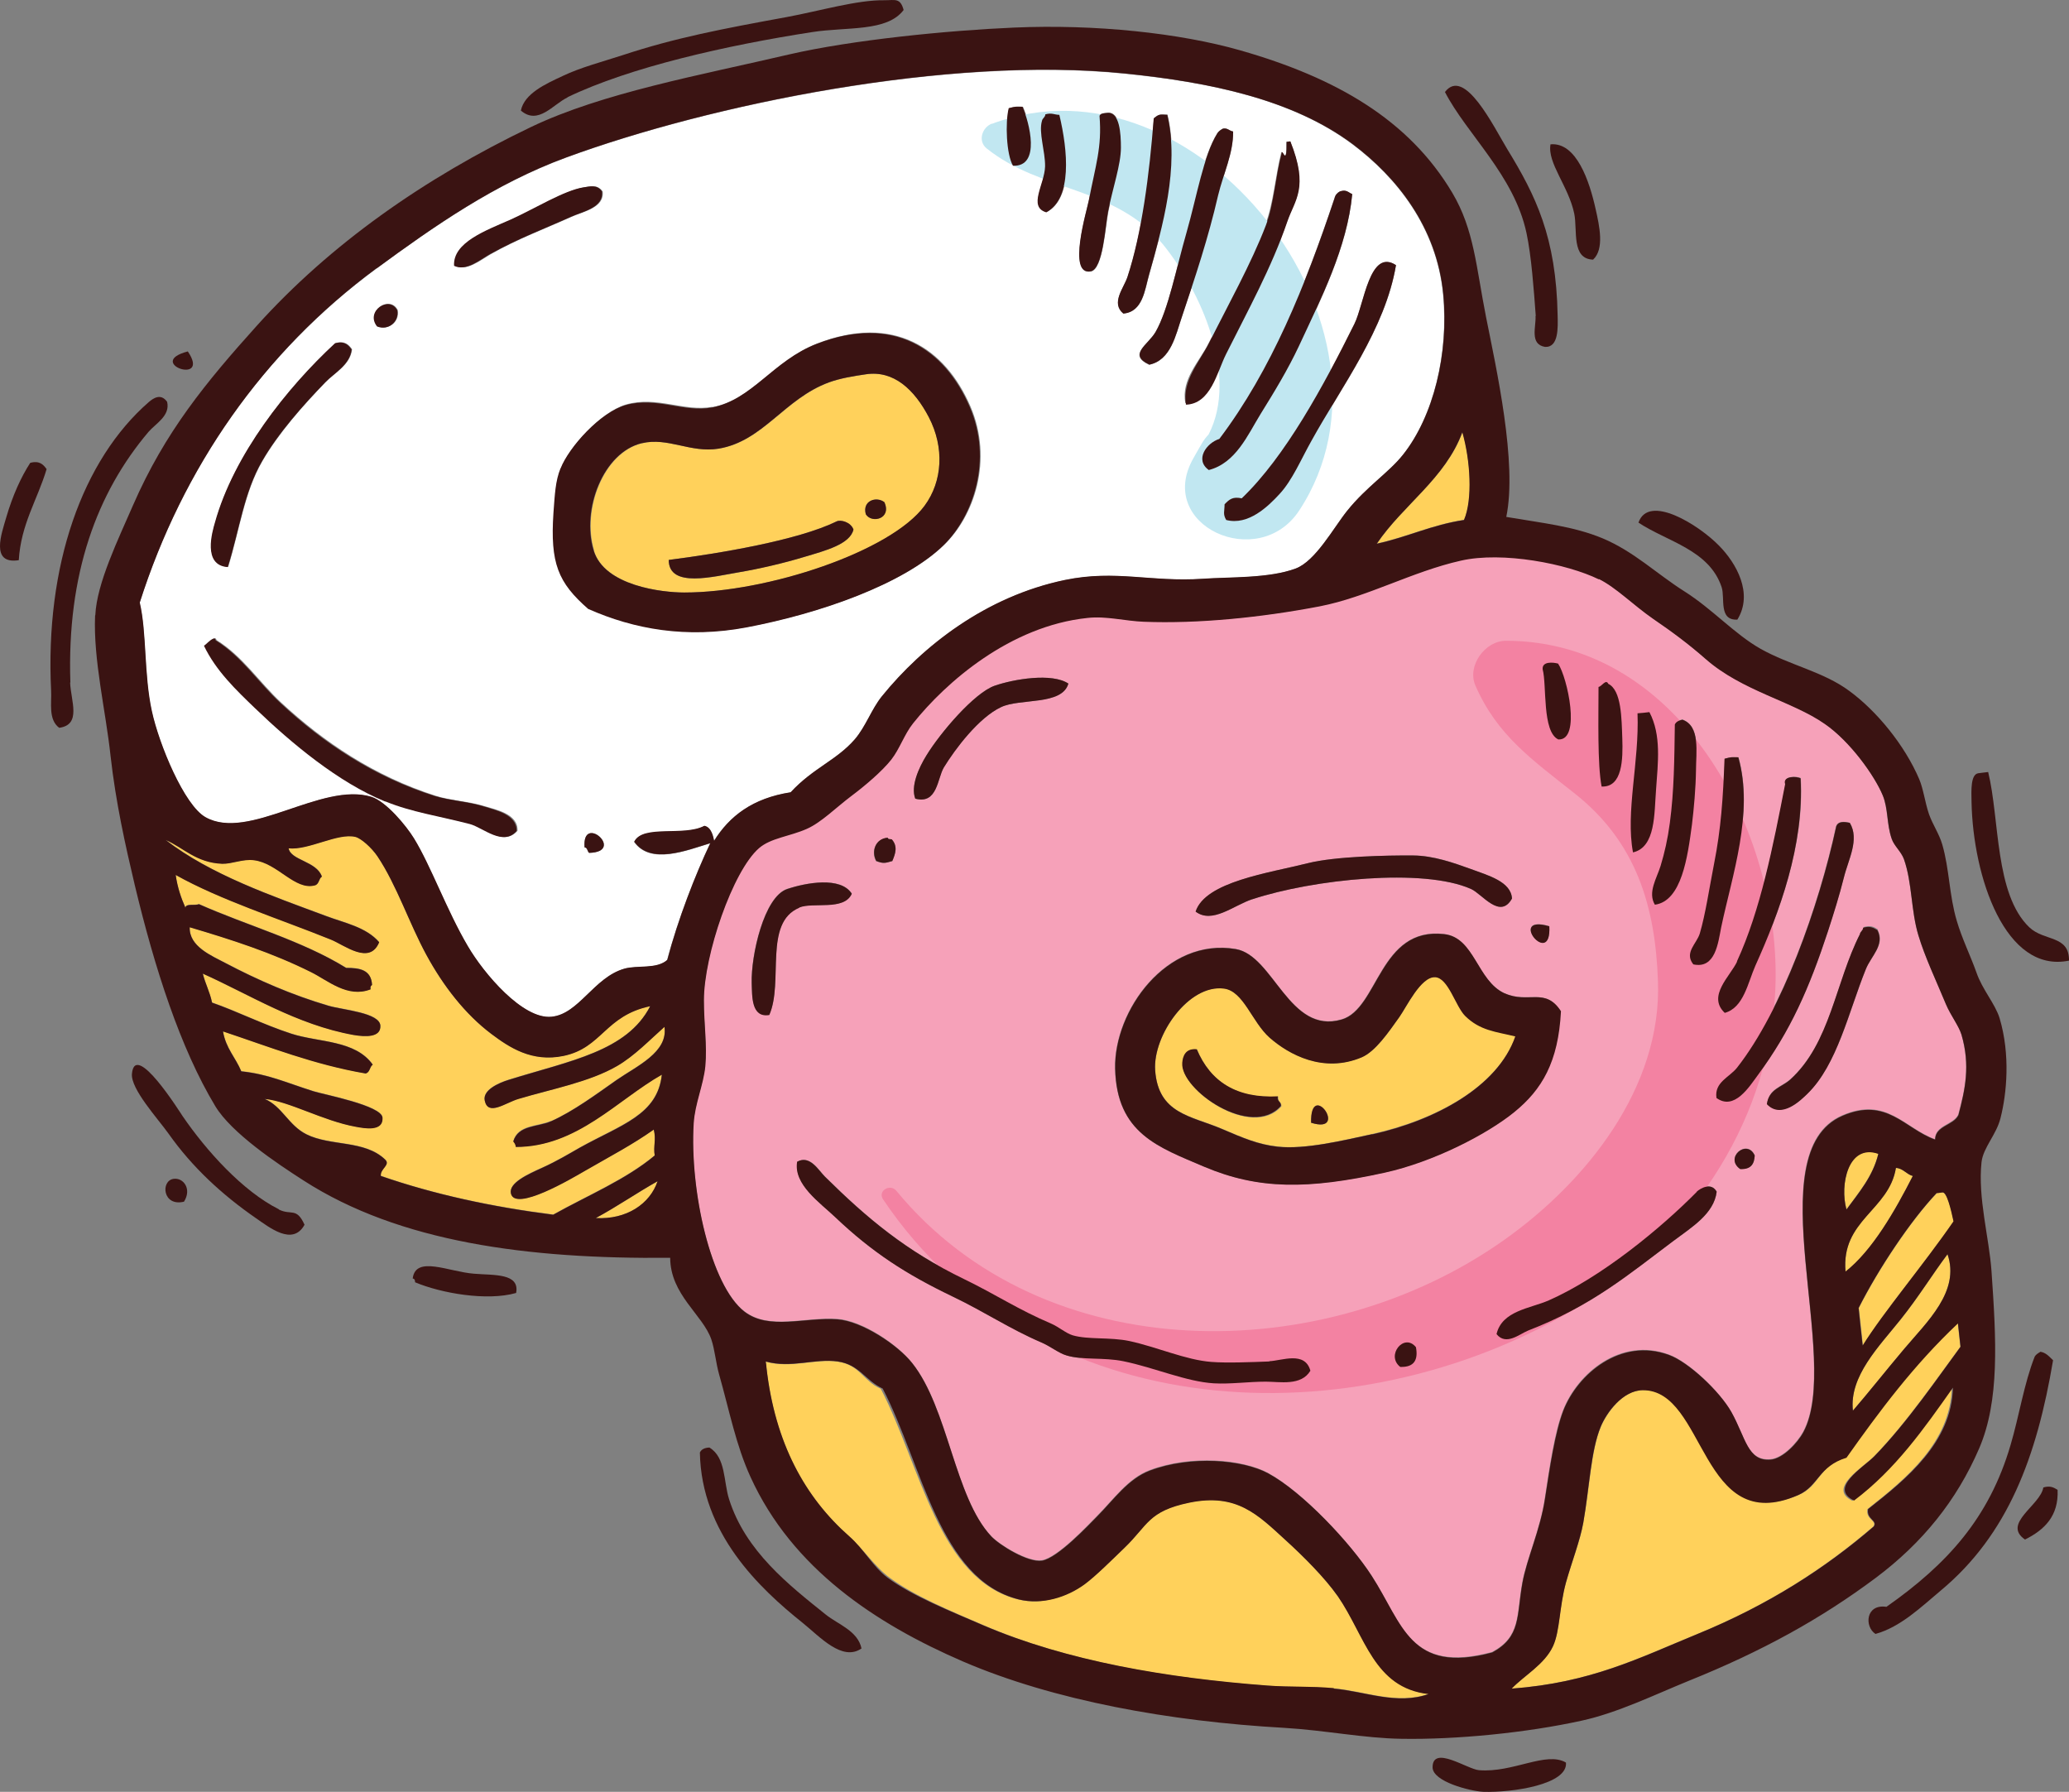 <?xml version="1.0" encoding="UTF-8"?><svg id="Layer_2" xmlns="http://www.w3.org/2000/svg" viewBox="0 0 87.03 75.36"><rect x="0" y="0" width="87.03" height="75.36" fill="#808080" stroke="none"/><defs><style>.cls-1{fill:#f6a1b9;}.cls-2{fill:#fff;}.cls-3{fill:#f382a2;}.cls-4{fill:#ffd15b;}.cls-5{fill:#c1e7f1;}.cls-6{fill:#3a1312;}</style></defs><g id="Layer_15"><path class="cls-4" d="m79.95,55.49c-.91,1.14-2.17,2.39-2.01,3.84.64-.74,1.35-1.64,2.15-2.59.96-1.14,2.37-2.43,1.83-3.99-.64.85-1.21,1.79-1.97,2.74Z"/><path class="cls-4" d="m56.26,67.12c-.53-.77-1.45-1.68-2.19-2.36-1.17-1.06-2.05-1.98-4.04-1.57-1.73.36-1.75.95-2.73,1.9-.55.53-1.21,1.18-1.68,1.53-.76.55-1.81.89-2.79.65-3.36-.83-4.09-5.6-5.78-8.86-.75-.33-.88-1.01-1.81-1.14-.94-.14-1.97.3-3.03,0,0,.08.02.17.03.25.35,3.19,1.63,5.47,3.48,7.1.62.55,1.09,1.29,1.71,1.74,1.04.77,2.57,1.4,3.96,2,3.53,1.52,7.73,2.23,11.95,2.54.91.07,1.84.03,2.78.11,1.33.12,2.64.7,3.98.23-2.31-.26-2.67-2.44-3.83-4.12Z"/><path class="cls-4" d="m77.67,61.29c-1.18.36-1.12,1.19-1.98,1.57-4.14,1.81-3.9-4.42-6.57-4.4-.85,0-1.53.96-1.78,1.54-.42,1.02-.47,2.55-.74,4.04-.13.77-.5,1.68-.73,2.52-.29,1.03-.25,2.03-.55,2.67-.36.78-1.22,1.24-1.74,1.79,3.33-.25,5.33-1.28,7.82-2.3,2.98-1.22,5.37-2.77,7.4-4.52.17-.25-.33-.29-.25-.73,1.64-1.29,3.49-2.81,3.55-5.1-1.21,1.73-2.44,3.45-4.18,4.75-1.08-.52.46-1.41.91-1.87,1.38-1.42,2.74-3.41,3.63-4.61-.04-.33-.07-.66-.11-1-1.86,1.75-3.31,3.7-4.69,5.65Z"/><path class="cls-4" d="m23.18,47.15c.93-.41,1.9-1.14,2.75-1.73.85-.59,2.18-1.17,2.02-2.24-.61.54-1.27,1.23-2,1.65-1.16.67-2.73.97-4.14,1.38-.54.16-1.28.75-1.42.07-.1-.44.58-.74,1-.87,2.6-.81,4.99-1.2,5.96-3.1-1.9.4-2.02,1.74-3.64,2.09-1.34.28-2.29-.35-3.05-.93-1.1-.84-2.02-2.01-2.72-3.31-.73-1.34-1.25-2.93-2.06-4.15-.25-.37-.69-.76-.93-.82-.74-.18-1.97.57-2.81.48.08.51,1.18.54,1.4,1.19-.14.09-.1.32-.3.37-.83.21-1.56-.94-2.56-1.06-.46-.06-.92.16-1.33.15-1.1-.04-1.65-.69-2.38-1,1.89,1.47,4.46,2.35,6.75,3.2.76.29,1.68.46,2.23,1.1-.4.98-1.47.12-2.03-.11-2.2-.9-4.65-1.67-6.53-2.72.07.54.23.98.41,1.38.01-.19.4-.08.57-.15,2.05.91,4.32,1.53,6.19,2.68.56,0,1.05.07,1.09.72-.06.03-.09.08-.06.18-.97.38-1.79-.37-2.52-.73-1.62-.81-3.3-1.35-5.09-1.88-.03.81.91,1.2,1.51,1.51,1.35.71,2.79,1.34,4.32,1.79.6.18,2.18.29,2.19.85.01.48-.61.47-1.13.38-2.39-.43-4.4-1.7-6.34-2.58.11.44.29.77.39,1.22,1.07.37,2.15.93,3.34,1.31,1.16.38,2.68.26,3.42,1.3-.14.09-.1.32-.3.37-2.17-.38-4.05-1.12-6-1.77.13.72.53,1.1.77,1.68,1.13.12,1.86.47,3.04.84.45.14,2.87.6,2.9,1.11.03.59-.77.44-1.13.38-1.38-.25-2.81-1.08-3.83-1.17.74.31,1,1.11,1.76,1.49,1.02.51,2.45.23,3.31,1.06.25.23-.22.39-.18.69,2.23.78,4.66,1.3,7.25,1.63,1.44-.81,3.06-1.48,4.27-2.49-.06-.4.07-.65-.04-1.09-.91.65-1.75,1.08-2.92,1.75-.52.3-2.93,1.73-3.09.93-.09-.44.72-.81,1.31-1.07.65-.29,1.14-.6,1.59-.85,1.75-.98,3.26-1.37,3.45-3.07-1.87,1.05-3.57,3.04-6.14,3.04,0-.11-.06-.18-.11-.24.2-.7,1.02-.6,1.59-.85Z"/><path class="cls-4" d="m27.66,49.68c-.89.5-1.7,1.06-2.6,1.55,1.3.07,2.29-.6,2.6-1.55Z"/><path class="cls-4" d="m81.72,50.15c-.08,0-.17.02-.25.03-1.09,1.15-2.44,3.17-3.28,4.83.06.53.12,1.05.17,1.58.87-1.42,2.55-3.38,3.82-5.22-.1-.48-.28-1.23-.46-1.21Z"/><path class="cls-4" d="m60.36,41.09c-.6-.02-1.2,1.26-1.5,1.68-.45.63-.99,1.44-1.58,1.69-1.61.68-3.06-.11-3.88-.83-.74-.66-1.09-1.95-1.91-2.06-1.49-.19-2.99,1.98-2.9,3.43.12,1.84,1.51,1.92,2.8,2.47.89.38,1.53.66,2.36.75,1.15.13,2.74-.26,3.98-.53,2.63-.58,5.28-1.98,6.02-4.12-.83-.2-1.49-.24-2.11-.86-.41-.4-.71-1.6-1.27-1.63Zm-10.62,3.62c.02-.27.13-.62.61-.57.57,1.37,1.67,2.07,3.42,1.98-.04.24.14.2.13.41-1.24,1.41-4.25-.69-4.15-1.81Zm5.41,2.51c-.04-1.87,1.63.51,0,0h0Z"/><path class="cls-4" d="m77.67,50.86c.52-.72,1.11-1.39,1.34-2.34-1.27-.45-1.63,1.31-1.34,2.34Z"/><path class="cls-4" d="m80.46,49.46c-.27-.07-.4-.32-.71-.34-.29,1.78-2.32,2.19-2.12,4.36,1.14-.88,2.09-2.57,2.83-4.02Z"/><path class="cls-1" d="m61.44,23.56c-2.05.46-3.93,1.53-5.93,1.92-2.45.48-5.13.74-7.41.65-.79-.03-1.57-.24-2.37-.16-3.26.34-5.95,2.7-7.33,4.43-.37.46-.56,1.07-.92,1.53-.38.49-1.08,1.08-1.68,1.53-.64.48-1.26,1.12-1.87,1.38-.73.32-1.51.38-2.01.81-1.11.96-2.32,4.51-2.32,6.4,0,1.01.14,1.88.06,2.77-.08.8-.44,1.58-.49,2.41-.17,2.83.72,6.83,2.14,7.92,1.04.8,2.52.23,3.91.32,1.04.07,2.53,1.07,3.14,1.84,1.53,1.9,1.78,5.64,3.33,7.29.35.37,1.55,1.11,2.13,1.02.67-.1,1.98-1.52,2.32-1.86.72-.72,1.3-1.58,2.22-1.93,1.73-.65,3.91-.46,4.98.12,1.45.79,3.45,2.93,4.35,4.31,1.3,2.02,1.6,4.15,5.07,3.22,1.22-.65,1.02-1.54,1.27-2.92.19-1.02.76-2.24.95-3.55.2-1.31.41-2.78.77-3.7.6-1.55,2.42-3.09,4.45-2.34.83.3,2.13,1.54,2.62,2.4.61,1.09.68,2.08,1.65,2,.52-.04,1.13-.7,1.38-1.16,1.64-3.06-1.96-11.75,1.64-13.3,1.87-.81,2.62.54,3.9,1,.01-.59.77-.6.98-1.03.29-1.07.51-2.08.13-3.38-.11-.38-.45-.8-.65-1.27-.42-1.01-.89-2-1.16-2.9-.31-1.04-.26-2.22-.61-3.21-.12-.32-.42-.56-.52-.87-.21-.62-.14-1.25-.37-1.81-.34-.84-1.38-2.28-2.44-3.01-1.38-.96-3.47-1.38-5.01-2.73-.73-.64-1.43-1.15-2.21-1.69-.85-.59-1.56-1.32-2.29-1.68-1.33-.65-4.05-1.18-5.81-.79Zm-6.41,12.74c1.13-.28,3.29-.33,4.42-.32.85,0,1.7.31,2.42.57.74.27,1.69.53,1.73,1.24-.5.9-1.26-.19-1.72-.4-2.01-.9-6.66-.41-9.2.43-.8.26-1.68,1.04-2.38.52.41-1.26,3.07-1.62,4.74-2.04Zm-16.06-4.53c.59-.95,2.01-2.63,2.87-2.93.81-.28,2.41-.55,3.1-.09-.27.93-2.04.61-2.83.99-.94.44-1.94,1.76-2.41,2.54-.28.46-.27,1.56-1.2,1.31-.2-.51.14-1.28.47-1.82Zm-1.63,3.46c.01.08.11.05.17.07.26.29.16.6.02.92-.31.09-.39.1-.68,0-.22-.4-.03-.94.48-.98Zm-5.72,6.1c-.04-1.13.51-3.63,1.5-3.95.78-.25,2.24-.53,2.71.2-.32.73-1.63.34-2.21.58-1.52.63-.65,3.13-1.26,4.51-.77.14-.72-.8-.74-1.35Zm21.63,16.78c-.73,0-1.49.11-2.18.07-1.17-.07-2.49-.65-3.81-.93-.83-.17-1.71-.04-2.38-.24-.33-.1-.69-.39-1.07-.55-1.34-.58-2.35-1.27-3.75-1.94-1.94-.94-3.37-1.85-4.91-3.32-.65-.62-1.77-1.38-1.61-2.34.54-.3.9.36,1.17.63,1.78,1.76,3.42,3.14,5.86,4.31,1.36.66,2.25,1.27,3.66,1.87.32.14.6.4.9.49.65.19,1.56.07,2.38.24,1.2.25,2.38.8,3.46.88.64.05,1.66.01,2.44-.02.53-.02,1.5-.45,1.73.4-.39.65-1.28.46-1.88.46Zm5.65-.63c-.61-.49.16-1.45.66-.83.1.53-.07.85-.66.83Zm11.52-5.32c-1.91,1.43-3.47,2.76-6.14,3.79-.37.14-.93.65-1.33.15.23-.99,1.43-1.09,2.2-1.42,2.23-.98,4.72-3.03,6.22-4.56.15-.15.61-.42.84,0-.11.93-1.06,1.5-1.79,2.05Zm2.78-3c-.68-.47.29-1.29.61-.57-.01.34-.14.59-.61.57Zm5.78-10.06c.33.63-.26,1.09-.49,1.65-.72,1.78-1.2,4.01-2.45,5.23-.27.27-1.1,1.1-1.71.44.09-.65.61-.7.98-1.03,1.69-1.53,1.9-4.09,2.94-6.13.02-.11.13-.15.14-.27.3-.09.45,0,.6.1Zm-1.17-4.5c.42.7-.06,1.55-.25,2.3-.19.76-.44,1.53-.67,2.26-.78,2.39-1.57,4.18-2.95,6.05-.35.47-.99,1.52-1.75.95-.09-.66.55-.86.87-1.27,1.89-2.41,3.44-6.75,4.17-10.14.09-.23.35-.2.57-.15Zm-2.06-1.87c.15,2.82-.9,5.62-1.9,7.87-.32.72-.5,1.77-1.29,1.99-.75-.71.23-1.54.52-2.16,1-2.17,1.52-4.85,2.03-7.46-.12-.35.49-.34.65-.24Zm-3.2-.82c.32-.08.24-.07.58-.06.65,2.34-.27,4.96-.72,7.15-.13.65-.24,1.76-1.17,1.56-.38-.5.15-.86.28-1.29.24-.81.4-1.91.6-2.93.29-1.47.37-2.77.44-4.42Zm-2.1-1.45c.05-.12.16-.17.32-.2.76.27.58,1.38.57,2.12,0,.76-.08,1.64-.17,2.29-.18,1.35-.43,3.22-1.56,3.37-.31-.52.08-1.1.24-1.63.17-.56.3-1.13.39-1.81.18-1.34.2-2.7.21-4.14Zm-1.07-.52c.51.97.35,2.05.27,3.19-.07,1,0,2.56-.95,2.79-.31-1.7.27-3.88.19-5.92.16-.02.33-.04.5-.05Zm-2.14-1.06c.12-.01.31-.35.41-.13.55.27.56,1.47.59,2.29.04.88.01,2.07-.87,2.03-.18-.94-.13-2.9-.13-4.19Zm-2.35-.75c-.03-.34.42-.3.65-.24.39.59.96,3.22.02,3.19-.7-.33-.48-2.29-.66-2.95Zm-1.21,18.64c-1.16.94-3.4,2.09-5.44,2.54-3.23.71-5.31.72-7.6-.25-1.91-.81-3.68-1.39-3.74-4.13-.05-2.43,2.16-5.52,5.08-5.02,1.6.27,2.24,3.6,4.45,2.96,1.55-.45,1.58-3.9,4.31-3.59,1.29.15,1.38,1.96,2.54,2.49.99.45,1.7-.27,2.36.75-.11,2.14-.8,3.31-1.97,4.25Zm1.49-7.82c.1,1.81-1.81-.53,0,0h0Z"/><path class="cls-2" d="m6.38,29.92c.3,1.38,1.36,3.96,2.26,4.46,1.82,1.02,4.88-1.5,6.97-.86.63.19,1.47,1.22,1.79,1.74.71,1.15,1.39,3.05,2.27,4.54.68,1.15,2.32,3.09,3.52,2.97,1.15-.11,1.78-1.65,3.06-2.02.55-.16,1.36.03,1.81-.37.45-1.71,1.19-3.59,1.81-4.91-.99.3-2.51.92-3.2-.06.36-.73,2.09-.2,2.95-.67.3.06.38.49.41.63.64-1.02,1.61-1.79,3.22-2.04.94-1.02,1.93-1.35,2.7-2.23.47-.54.71-1.27,1.14-1.81,1.71-2.11,4.37-4.2,7.7-4.89,2.14-.44,3.61.09,5.8-.05,1.12-.08,2.78-.02,3.9-.43.84-.31,1.6-1.72,2.17-2.43.82-1.02,1.75-1.61,2.35-2.36,1.28-1.61,1.93-4.26,1.69-6.75-.27-2.82-1.96-4.92-3.81-6.31-2.51-1.88-5.97-2.61-9.58-2.97-7.42-.76-17.46,1.31-23.5,3.53-2.99,1.1-5.57,2.9-7.98,4.67-4.78,3.52-8.15,8.38-9.96,14.06.3,1.29.17,3.01.51,4.57Zm18.4,5.95c-.08-.06-.07-.22-.19-.23-.12-1.46,1.75.19.19.23ZM58.72,11.16c-.45,2.68-2.29,5.1-3.55,7.38-.45.8-.81,1.67-1.35,2.25-.48.52-1.31,1.33-2.24,1.09-.16-.25-.07-.36-.07-.66.22-.22.35-.33.73-.25,1.83-1.76,3.45-4.74,4.74-7.34.4-.82.63-3.2,1.75-2.47Zm-2.36-3.1c.28-.1.36.05.52.11-.21,2.24-1.31,4.41-2.24,6.39-.46,1-1.03,1.92-1.62,2.87-.54.87-1.04,2.06-2.18,2.35-.61-.43-.1-1.14.44-1.31,2.2-2.91,3.62-6.45,4.85-10.13.03-.13.11-.22.22-.28Zm-2.45-1.66c.05-.08.22.59.2-.44.05,0,.11-.01.16-.02.78,1.97.19,2.44-.13,3.37-.65,1.93-1.67,3.62-2.59,5.46-.38.76-.64,2.16-1.69,2.18-.19-1,.6-1.75.98-2.52.78-1.54,1.78-3.39,2.39-5,.34-.89.41-2.03.67-3.04Zm-2.7-.8c.05-.08.14-.14.23-.19.2-.04.27.1.43.12.01.92-.41,1.77-.63,2.68-.43,1.82-.96,3.43-1.53,5.13-.25.73-.45,1.82-1.38,2-.9-.42-.05-.83.27-1.37.55-.95.88-2.69,1.3-4.18.44-1.54.7-3.23,1.3-4.18Zm-2.67-.63c.22-.18.24-.16.57-.15.53,2.2-.2,4.71-.77,6.73-.18.63-.26,1.56-1.08,1.63-.54-.44.01-1.06.17-1.53.61-1.85.93-4.33,1.11-6.68Zm-2.73,3.41c.27-1.46.56-2.19.45-3.51.01-.09.16-.11.16-.11.05,0,.11-.01.16-.02.54-.06.58.87.58,1.46,0,.71-.35,1.72-.54,2.72-.12.6-.22,2.4-.73,2.5-1,.19-.16-2.62-.08-3.04Zm-1.96-3.31c.02-.11.13-.15.14-.27.27-.08.39.01.59.02.36,1.51.55,3.51-.55,4.1-.78-.23-.07-1.18-.05-1.93.02-.64-.28-1.42-.13-1.92Zm-1.4-.52c.33-.08.25-.07.58-.06.29.65.8,2.54-.4,2.48-.29-.48-.34-1.82-.18-2.42Zm-12.48,12.57c1.69-.31,2.56-1.96,4.42-2.68,3.19-1.23,5.36.18,6.43,2.65.97,2.25.16,4.62-1.12,5.84-1.68,1.62-5.16,2.85-8.28,3.44-2.5.47-4.71.09-6.65-.78-1.27-1.11-1.6-1.93-1.46-4.04.05-.8.08-1.34.3-1.88.35-.88,1.66-2.35,2.73-2.66,1.3-.37,2.44.32,3.63.1Zm-8.45-7.89c.96-.42,2.23-1.22,3.05-1.35.25-.04.56-.14.78.17.09.69-.83.85-1.31,1.07-1.11.5-2.26.93-3.36,1.55-.49.28-1.03.75-1.54.51-.06-.99,1.35-1.49,2.39-1.95Zm-4.79,3.81c.09.5-.39.87-.85.68-.51-.65.52-1.33.85-.68Zm-7.67,8.93c.79-2.86,3.03-5.68,5.05-7.54.39-.11.56.06.7.26-.07.65-.73.99-1.11,1.38-.94.97-1.99,2.16-2.66,3.32-.76,1.31-.95,2.85-1.44,4.45-1.07-.07-.65-1.49-.54-1.87Zm-.05,4.88c.07-.02.08.02.1.07,1.11.69,1.8,1.78,2.73,2.64,1.78,1.65,3.92,3.09,6.49,3.91.62.2,1.4.23,2.07.44.44.14,1.4.31,1.37,1.03-.58.67-1.41-.14-1.96-.29-1.3-.34-2.45-.5-3.55-.95-1.96-.81-3.92-2.44-5.48-3.93-.78-.75-1.64-1.57-2.14-2.62.14-.09.22-.23.39-.3Z"/><path class="cls-4" d="m57.91,22.86c1.29-.28,2.3-.79,3.68-1,.37-.87.26-2.51-.07-3.69-.72,1.95-2.49,3.05-3.6,4.69Z"/><path class="cls-4" d="m24.98,23.15c.45,1.5,2.9,1.77,3.81,1.77,3.51,0,8.7-1.72,10.11-3.65.75-1.03.83-2.45.18-3.72-.61-1.17-1.48-1.98-2.64-1.81-.55.08-1.09.17-1.56.34-1.88.69-2.77,2.48-4.65,2.79-1.17.19-2.13-.49-3.22-.23-1.62.39-2.54,2.79-2.02,4.51Zm12.22-2.03c.31.7-.53.91-.78.51-.16-.57.44-.77.78-.51Zm-2.01.81c.17-.08.6.03.71.34-.14.62-1.18.89-2.06,1.15-.85.26-1.92.5-2.71.64-1.1.19-3,.7-3-.51,2.1-.27,5.42-.82,7.06-1.62Z"/><path class="cls-3" d="m63.34,26.95c-.87,0-1.64,1.05-1.28,1.88.92,2.11,2.4,3.13,4.2,4.56,2.57,2.04,3.37,4.73,3.48,7.87.17,4.48-3.02,8.45-6.47,10.89-7.59,5.38-19.36,5.46-25.56-2.06-.27-.33-.81,0-.56.36,6.45,9.58,19.76,10.15,29.12,4.59,4.68-2.78,8.03-7.63,8.39-13.12.44-6.57-3.85-14.98-11.32-14.97Z"/><path class="cls-5" d="m41.72,5.2c-.41.16-.6.73-.22,1.04,2.3,1.85,5.41,1.59,7.42,4.04,1.58,1.94,3.19,5.52,1.92,7.99-.12.13-.23.27-.32.44-.11.18-.21.37-.32.56-1.62,2.84,2.74,4.8,4.45,2.2,4.99-7.59-4.32-19.51-12.93-16.26Z"/><path class="cls-6" d="m23.87,4.09c2.63-1.27,6.73-2.19,10.29-2.74,1.47-.23,3.15,0,3.85-.93-.14-.52-.36-.41-.8-.41-1.15-.02-2.72.45-4.13.71-2.68.49-4.68.87-6.89,1.6-.83.27-1.78.52-2.51.87-.73.34-1.62.74-1.77,1.46.73.63,1.36-.27,1.96-.55Z"/><path class="cls-6" d="m43.01,4.49c-.34,0-.26-.02-.58.06-.15.6-.1,1.95.18,2.42,1.19.05.68-1.84.4-2.48Z"/><path class="cls-6" d="m44.01,8.93c1.1-.59.91-2.59.55-4.1-.2,0-.32-.1-.59-.02,0,.12-.12.16-.14.27-.15.5.14,1.28.13,1.92-.02.75-.73,1.7.05,1.93Z"/><path class="cls-6" d="m45.88,11.41c.52-.1.61-1.92.73-2.52.2-1,.54-1.97.54-2.68,0-.59-.05-1.52-.58-1.46-.05,0-.11.01-.16.02,0,0-.15.02-.16.11.11,1.32-.17,2.08-.45,3.55-.08.42-.92,3.17.08,2.98Z"/><path class="cls-6" d="m47.25,13.19c.82-.07.9-1,1.08-1.63.57-2.02,1.29-4.53.77-6.73-.33-.02-.35-.03-.57.15-.18,2.35-.5,4.83-1.11,6.68-.16.47-.7,1.09-.17,1.53Z"/><path class="cls-6" d="m64.59,13.29c.03.44-.26,1.19.4,1.3.58.03.54-.82.53-1.32-.06-3.3-.92-5.04-2.12-7-.57-.94-1.8-3.48-2.62-2.4.92,1.78,2.91,3.5,3.43,5.93.21.98.31,2.42.39,3.49Z"/><path class="cls-6" d="m20.65,10.67c1.1-.62,2.25-1.05,3.36-1.55.48-.22,1.4-.38,1.31-1.07-.21-.31-.53-.2-.78-.17-.82.13-2.09.92-3.05,1.35-1.04.46-2.45.96-2.39,1.95.51.24,1.05-.23,1.54-.51Z"/><path class="cls-6" d="m48.33,15.34c.92-.18,1.13-1.27,1.38-2,.57-1.7,1.11-3.31,1.53-5.13.22-.91.64-1.76.63-2.68-.16-.02-.23-.16-.43-.12-.09.05-.18.11-.23.19-.59.96-.86,2.64-1.3,4.18-.43,1.49-.76,3.23-1.3,4.18-.32.55-1.17.95-.27,1.37Z"/><path class="cls-6" d="m49.87,17.02c1.06-.02,1.32-1.36,1.7-2.12.92-1.84,1.92-3.65,2.58-5.58.32-.93.91-1.41.13-3.37-.05,0-.11.01-.16.02.01,1.02-.15.35-.2.44-.27,1.02-.33,2.17-.67,3.06-.61,1.6-1.62,3.41-2.39,4.95-.38.77-1.16,1.61-.97,2.61Z"/><path class="cls-6" d="m67.02,10.91c.47-.44.26-1.4.1-2.11-.26-1.18-.81-2.83-1.9-2.73-.14.79.76,1.76,1,2.92.14.7-.13,1.91.8,1.93Z"/><path class="cls-6" d="m50.84,19.77c1.14-.29,1.64-1.47,2.18-2.35.59-.95,1.15-1.87,1.62-2.87.92-1.98,2.03-4.15,2.24-6.39-.16-.06-.24-.21-.52-.11-.11.06-.19.15-.22.28-1.23,3.68-2.65,7.22-4.85,10.13-.54.17-1.05.88-.44,1.31Z"/><path class="cls-6" d="m16.71,13.05c-.33-.64-1.36.04-.85.68.46.19.94-.19.85-.68Z"/><path class="cls-6" d="m7.9,14.78c-1.83.48.99,1.46,0,0h0Z"/><path class="cls-6" d="m9.58,23.85c.5-1.6.68-3.14,1.44-4.45.67-1.17,1.72-2.35,2.66-3.32.37-.39,1.04-.73,1.11-1.38-.14-.2-.31-.37-.7-.26-2.02,1.87-4.26,4.69-5.05,7.54-.11.38-.53,1.8.54,1.87Z"/><path class="cls-6" d="m2.96,28.7c-.15-4.56,1.12-7.98,3.29-10.54.29-.34.92-.67.78-1.26-.27-.38-.59-.14-.76,0-2.81,2.44-4.38,6.89-4.12,12.15.03.5-.13,1.21.34,1.56.95-.13.49-1.13.46-1.9Z"/><path class="cls-6" d="m52.24,20.96c-.38-.08-.52.03-.73.25,0,.3-.08.41.07.66.93.24,1.76-.57,2.24-1.09.54-.58.9-1.45,1.35-2.25,1.26-2.28,3.1-4.7,3.55-7.38-1.11-.73-1.34,1.65-1.75,2.47-1.29,2.6-2.9,5.58-4.74,7.34Z"/><path class="cls-6" d="m23.58,19.69c-.22.54-.24,1.09-.3,1.88-.14,2.12.19,2.93,1.46,4.04,1.94.86,4.14,1.25,6.65.78,3.12-.59,6.6-1.82,8.28-3.44,1.27-1.23,2.09-3.6,1.12-5.84-1.07-2.47-3.24-3.88-6.43-2.65-1.85.71-2.72,2.36-4.42,2.68-1.19.22-2.33-.47-3.63-.1-1.07.31-2.38,1.77-2.73,2.66Zm3.42-1.05c1.1-.26,2.05.42,3.22.23,1.88-.31,2.77-2.1,4.65-2.79.47-.17,1.01-.26,1.56-.34,1.16-.17,2.03.64,2.64,1.81.66,1.27.58,2.69-.18,3.72-1.41,1.92-6.6,3.65-10.11,3.65-.91,0-3.36-.27-3.81-1.77-.52-1.72.4-4.12,2.02-4.51Z"/><path class="cls-6" d="m1.27,19.47c-.37.57-.73,1.34-1.01,2.3-.19.66-.68,1.98.53,1.79.09-1.52.79-2.55,1.17-3.83-.14-.2-.31-.37-.7-.26Z"/><path class="cls-6" d="m37.2,21.12c-.34-.26-.94-.06-.78.51.25.4,1.1.19.78-.51Z"/><path class="cls-6" d="m31.13,24.06c.79-.13,1.86-.38,2.71-.64.87-.26,1.92-.53,2.06-1.15-.11-.31-.54-.43-.71-.34-1.64.8-4.95,1.35-7.06,1.62,0,1.21,1.9.69,3,.51Z"/><path class="cls-6" d="m16.22,33.71c1.1.45,2.25.61,3.55.95.55.15,1.39.95,1.96.29.02-.71-.94-.89-1.37-1.03-.67-.21-1.44-.25-2.07-.44-2.57-.81-4.71-2.25-6.49-3.91-.93-.86-1.62-1.95-2.73-2.64-.01-.05-.03-.1-.1-.07-.16.07-.25.2-.39.3.5,1.05,1.36,1.87,2.14,2.62,1.56,1.5,3.52,3.13,5.48,3.93Z"/><path class="cls-6" d="m72.42,24.7c.15.45-.14,1.4.66,1.36.68-1.1-.04-2.37-.77-3.11-.85-.87-2.96-2.2-3.39-.97,1.2.8,2.98,1.14,3.5,2.72Z"/><path class="cls-6" d="m39.7,32.28c.48-.78,1.47-2.1,2.41-2.54.8-.38,2.57-.06,2.83-.99-.69-.46-2.29-.19-3.1.09-.86.3-2.29,1.98-2.87,2.93-.33.53-.67,1.3-.47,1.82.93.25.93-.85,1.2-1.31Z"/><path class="cls-6" d="m65.56,31.1c.95.03.37-2.61-.02-3.19-.22-.06-.68-.1-.65.24.18.66-.03,2.63.66,2.95Z"/><path class="cls-6" d="m68.24,31.05c-.03-.82-.03-2.02-.59-2.29-.1-.22-.28.12-.41.13,0,1.29-.05,3.26.13,4.19.88.04.9-1.15.87-2.03Z"/><path class="cls-6" d="m68.69,35.85c.96-.22.89-1.64.97-2.64.08-1.14.23-2.29-.28-3.26-.16.02-.33.04-.5.05.08,2.04-.51,4.15-.19,5.85Z"/><path class="cls-6" d="m24.59,35.64c.12,0,.12.17.19.23,1.55-.04-.31-1.69-.19-.23Z"/><path class="cls-6" d="m69.61,38.05c1.13-.15,1.38-2.02,1.56-3.37.08-.65.16-1.53.17-2.29,0-.74.19-1.85-.57-2.12-.16.03-.27.09-.32.2-.02,1.44-.03,2.8-.21,4.14-.09.68-.22,1.25-.39,1.81-.16.52-.55,1.11-.24,1.63Z"/><path class="cls-6" d="m37.53,36.22c.14-.32.24-.63-.02-.92-.06-.01-.16.01-.17-.07-.52.04-.7.58-.48.98.28.11.36.1.68,0Z"/><path class="cls-6" d="m71.23,40.56c.93.2,1.04-.91,1.17-1.56.46-2.19,1.38-4.8.72-7.15-.34,0-.26-.02-.58.06-.06,1.66-.15,2.96-.44,4.42-.2,1.02-.36,2.12-.6,2.93-.13.43-.66.8-.28,1.29Z"/><path class="cls-6" d="m33.62,38.17c.58-.24,1.89.15,2.21-.58-.47-.74-1.94-.46-2.71-.2-.99.32-1.53,2.82-1.5,3.95.02.54-.03,1.48.74,1.35.61-1.39-.25-3.88,1.26-4.51Z"/><path class="cls-6" d="m73.07,40.44c-.29.62-1.27,1.45-.52,2.16.8-.22.97-1.27,1.29-1.99,1.01-2.24,2.05-5.04,1.9-7.87-.15-.1-.77-.11-.65.24-.51,2.61-1.03,5.29-2.03,7.46Z"/><path class="cls-6" d="m87.03,40.4c.01-1.08-1.04-.8-1.67-1.4-1.46-1.4-1.24-4.53-1.73-6.53-.14.02-.28.03-.41.05-.33.04-.3.72-.29,1.2.06,3.16,1.42,7.24,4.11,6.68Z"/><path class="cls-6" d="m52.68,37.82c2.55-.84,7.19-1.33,9.2-.43.47.21,1.22,1.3,1.72.4-.04-.71-1-.97-1.73-1.24-.72-.26-1.57-.56-2.42-.57-1.13-.01-3.29.04-4.42.32-1.67.42-4.33.78-4.74,2.04.7.53,1.58-.25,2.38-.52Z"/><path class="cls-6" d="m72.19,46.17c.76.57,1.4-.48,1.75-.95,1.38-1.87,2.16-3.65,2.95-6.05.24-.73.48-1.5.67-2.26.18-.75.67-1.6.25-2.3-.22-.05-.49-.08-.57.15-.73,3.38-2.28,7.73-4.17,10.14-.32.41-.96.61-.87,1.27Z"/><path class="cls-6" d="m11.73,50.86c-1.52-.76-3.05-2.46-4.05-3.92-.09-.13-2-3.19-2.13-1.78-.06.64,1.1,1.9,1.54,2.52,1.01,1.43,2.27,2.58,3.67,3.55.57.39,1.55,1.19,2.05.28-.34-.75-.56-.38-1.08-.64Z"/><path class="cls-6" d="m63.29,41.78c-1.16-.53-1.26-2.35-2.54-2.49-2.73-.31-2.76,3.14-4.31,3.59-2.21.65-2.86-2.68-4.45-2.96-2.92-.5-5.13,2.59-5.08,5.02.06,2.74,1.83,3.31,3.74,4.13,2.29.97,4.37.96,7.6.25,2.04-.45,4.28-1.6,5.44-2.54,1.17-.95,1.86-2.11,1.97-4.25-.66-1.02-1.36-.3-2.36-.75Zm-5.56,5.92c-1.24.27-2.83.65-3.98.53-.83-.09-1.47-.37-2.36-.75-1.28-.55-2.67-.62-2.8-2.47-.1-1.46,1.41-3.63,2.9-3.43.82.11,1.17,1.4,1.91,2.06.82.72,2.27,1.51,3.88.83.58-.25,1.13-1.06,1.58-1.69.3-.42.9-1.7,1.5-1.68.56.02.86,1.22,1.27,1.63.63.62,1.29.66,2.11.86-.74,2.13-3.38,3.54-6.02,4.12Z"/><path class="cls-6" d="m65.17,38.96c-1.81-.53.1,1.81,0,0h0Z"/><path class="cls-6" d="m78.24,39.28c-1.04,2.04-1.25,4.6-2.94,6.13-.37.33-.89.39-.98,1.03.62.65,1.44-.18,1.71-.44,1.25-1.22,1.73-3.45,2.45-5.23.22-.56.81-1.02.49-1.65-.15-.09-.3-.19-.6-.1,0,.12-.12.16-.14.27Z"/><path class="cls-6" d="m53.76,46.11c-1.74.09-2.84-.61-3.42-1.98-.48-.05-.59.3-.61.57-.1,1.12,2.91,3.22,4.15,1.81.01-.2-.17-.16-.13-.41Z"/><path class="cls-6" d="m7.74,50.54c.34-.54-.03-1.02-.44-.96-.55.08-.46,1.18.44.96Z"/><path class="cls-6" d="m53.4,57.26c-.78.03-1.8.07-2.44.02-1.08-.08-2.26-.62-3.46-.88-.82-.17-1.73-.05-2.38-.24-.29-.09-.58-.35-.9-.49-1.41-.6-2.3-1.21-3.66-1.87-2.44-1.18-4.08-2.55-5.86-4.31-.27-.26-.63-.93-1.17-.63-.16.96.96,1.72,1.61,2.34,1.55,1.47,2.97,2.39,4.91,3.32,1.4.67,2.4,1.36,3.75,1.94.38.16.74.46,1.07.55.67.2,1.55.07,2.38.24,1.32.27,2.64.86,3.81.93.69.04,1.45-.07,2.18-.07.6,0,1.49.19,1.88-.46-.23-.84-1.2-.42-1.73-.4Z"/><path class="cls-6" d="m55.15,47.22c1.63.51-.04-1.87,0,0h0Z"/><path class="cls-6" d="m21.71,54.38c.16-.84-.93-.74-1.77-.81-1.06-.08-2.46-.78-2.58.2.07.01.1.06.1.16,1.09.46,3.02.8,4.25.45Z"/><path class="cls-6" d="m73.2,49.17c.47.02.59-.23.61-.57-.32-.72-1.29.1-.61.57Z"/><path class="cls-6" d="m71.37,50.13c-1.51,1.53-4,3.58-6.22,4.56-.77.34-1.97.43-2.2,1.42.4.5.96,0,1.33-.15,2.67-1.03,4.23-2.36,6.14-3.79.73-.55,1.68-1.12,1.79-2.05-.23-.41-.69-.14-.84,0Z"/><path class="cls-6" d="m58.9,57.49c.59.02.76-.3.66-.83-.5-.62-1.28.35-.66.83Z"/><path class="cls-6" d="m36.24,69.34c-.15-.75-.99-1.02-1.5-1.43-1.56-1.25-3.38-2.67-4.07-4.85-.24-.74-.13-1.76-.83-2.18-.21.01-.34.08-.4.21.06,3.4,2.49,5.7,4.33,7.17.73.59,1.66,1.63,2.47,1.07Z"/><path class="cls-6" d="m85.82,56.86c-.09.05-.18.11-.23.19-.45,1.13-.66,2.52-1.02,3.73-.9,3.07-2.67,5.01-5.22,6.8-.88-.13-.93.84-.46,1.14,1.06-.29,1.95-1.16,2.74-1.82,2.84-2.36,4.05-5.65,4.73-9.69-.16-.15-.3-.33-.55-.36Z"/><path class="cls-6" d="m86.55,62.66c-.15-.09-.3-.19-.6-.1-.12.75-1.75,1.52-.77,2.19.82-.41,1.42-.99,1.37-2.09Z"/><path class="cls-6" d="m65.87,74.13c-.83-.49-2.23.44-3.66.32-.49-.04-1.95-1.07-1.95-.12,0,.6,1.57,1,2.13,1.03,1.23.04,3.57-.31,3.48-1.23Z"/><path class="cls-6" d="m4,25.89c-.08,1.86.45,4.02.65,5.9.22,1.96.62,3.75,1.02,5.44.83,3.47,1.91,6.85,3.39,9.3.68,1.12,2.57,2.39,3.71,3.12,4.02,2.59,9.42,3.31,15.42,3.25.01,1.56,1.37,2.39,1.73,3.43.15.44.19.99.33,1.48.43,1.52.71,2.98,1.32,4.31,1.76,3.86,5.28,6.18,8.94,7.76,3.81,1.64,8.7,2.52,13.51,2.79,1.7.1,3.38.44,4.93.46,2.29.04,5.25-.25,7.57-.76,1.52-.33,3.07-1.09,4.52-1.68,3.08-1.24,5.56-2.61,7.85-4.32,1.98-1.48,3.42-3.27,4.36-5.45.87-2.02.72-4.58.52-7.46-.1-1.41-.58-3.08-.42-4.58.07-.62.63-1.16.8-1.86.26-1.02.42-2.66-.04-4.2-.19-.61-.72-1.19-.97-1.91-.26-.73-.61-1.43-.83-2.18-.32-1.07-.31-2.18-.61-3.21-.13-.45-.4-.83-.56-1.28-.17-.5-.23-1.04-.41-1.47-.61-1.43-1.79-2.87-2.94-3.71-1.09-.81-2.5-1.08-3.73-1.77-1.11-.63-2.01-1.66-3.21-2.42-1.17-.74-2.11-1.67-3.44-2.23-1.23-.51-2.53-.64-4.05-.9.47-2.27-.42-6.24-.85-8.4-.42-2.12-.5-3.68-1.42-5.23-1.82-3.06-4.86-4.83-8.91-5.99-2.55-.73-6.11-1.11-9.53-.96-2.8.12-6.82.52-9.46,1.13-3.72.87-7.84,1.61-10.85,3.05-4.53,2.17-8.46,4.95-11.52,8.34-2.16,2.4-3.88,4.49-5.22,7.56-.62,1.43-1.53,3.29-1.59,4.63Zm21.06,25.34c.91-.49,1.71-1.05,2.6-1.55-.32.95-1.3,1.62-2.6,1.55Zm-3.36-2.99c2.57,0,4.27-1.98,6.14-3.04-.18,1.7-1.7,2.1-3.45,3.07-.44.25-.93.55-1.59.85-.59.27-1.4.63-1.31,1.07.16.8,2.57-.63,3.09-.93,1.16-.67,2.01-1.11,2.92-1.75.11.44-.03.68.04,1.09-1.2,1.01-2.82,1.68-4.27,2.49-2.59-.33-5.02-.86-7.25-1.63-.04-.3.42-.46.18-.69-.87-.83-2.29-.55-3.31-1.06-.76-.38-1.02-1.18-1.76-1.49,1.02.09,2.45.92,3.83,1.17.37.07,1.17.22,1.13-.38-.03-.51-2.45-.97-2.9-1.11-1.17-.37-1.9-.72-3.04-.84-.24-.58-.65-.96-.77-1.68,1.95.65,3.83,1.4,6,1.77.19-.05.16-.28.3-.37-.74-1.04-2.26-.93-3.42-1.3-1.19-.39-2.28-.94-3.34-1.31-.09-.45-.28-.78-.39-1.22,1.95.87,3.95,2.15,6.34,2.58.53.09,1.15.1,1.13-.38-.01-.56-1.59-.67-2.19-.85-1.53-.45-2.97-1.08-4.32-1.79-.6-.32-1.54-.7-1.51-1.51,1.79.53,3.46,1.07,5.09,1.88.73.36,1.55,1.11,2.52.73-.02-.09,0-.15.06-.18-.03-.65-.53-.72-1.09-.72-1.86-1.15-4.14-1.77-6.19-2.68-.17.07-.56-.04-.57.15-.18-.41-.33-.84-.41-1.38,1.87,1.05,4.32,1.83,6.53,2.72.57.23,1.63,1.09,2.03.11-.55-.64-1.46-.81-2.23-1.1-2.28-.85-4.86-1.74-6.75-3.2.73.31,1.28.96,2.38,1,.41.01.87-.21,1.33-.15,1,.12,1.72,1.28,2.56,1.06.19-.05.16-.28.3-.37-.22-.65-1.31-.68-1.4-1.19.84.09,2.07-.66,2.81-.48.24.06.68.45.93.82.81,1.21,1.33,2.81,2.06,4.15.71,1.3,1.62,2.48,2.72,3.31.76.57,1.71,1.21,3.05.93,1.62-.34,1.74-1.69,3.64-2.09-.98,1.9-3.36,2.29-5.96,3.1-.42.13-1.09.43-1,.87.14.67.87.09,1.42-.07,1.4-.42,2.98-.71,4.14-1.38.73-.42,1.39-1.11,2-1.65.16,1.07-1.17,1.65-2.02,2.24-.85.6-1.83,1.32-2.75,1.73-.57.25-1.38.15-1.59.85.05.06.1.13.11.24Zm34.4,22.76c-.94-.09-1.88-.04-2.79-.11-4.22-.32-8.44-1.03-11.97-2.54-1.39-.6-2.97-1.23-4-1.99-.62-.46-1-1.21-1.62-1.75-1.85-1.63-3.12-3.91-3.48-7.1,0-.08-.02-.17-.03-.25,1.06.3,2.08-.14,3.03,0,.93.14,1.15.8,1.89,1.14,1.69,3.26,2.38,8.03,5.73,8.87.98.24,2.02-.09,2.77-.64.47-.35,1.12-1,1.67-1.53.99-.95.99-1.54,2.73-1.9,2-.41,2.88.51,4.04,1.57.75.68,1.66,1.59,2.2,2.36,1.16,1.68,1.51,3.86,3.82,4.12-1.34.47-2.65-.11-3.98-.23Zm26.37-14.36c-.89,1.2-2.24,3.19-3.63,4.61-.45.46-1.94,1.34-.85,1.86,1.74-1.31,2.94-3.02,4.16-4.75-.06,2.3-1.93,3.82-3.57,5.11-.08.43.41.47.24.73-2.03,1.75-4.43,3.3-7.41,4.52-2.48,1.02-4.49,2.05-7.82,2.3.52-.55,1.38-1.01,1.74-1.79.29-.64.26-1.64.54-2.67.24-.85.59-1.76.73-2.52.26-1.49.31-3.01.73-4.03.24-.59.92-1.53,1.77-1.54,2.67-.02,2.41,6.22,6.54,4.41.86-.38.85-1.21,2.03-1.57,1.38-1.95,2.83-3.9,4.69-5.65.04.33.07.66.11,1Zm-2.38.1c-.8.95-1.51,1.85-2.15,2.59-.16-1.45,1.1-2.7,2.01-3.84.76-.95,1.33-1.89,1.97-2.74.54,1.56-.86,2.84-1.83,3.99Zm2.08-5.37c-1.27,1.84-2.94,3.81-3.82,5.22-.06-.53-.12-1.05-.17-1.58.84-1.66,2.19-3.68,3.28-4.83.08,0,.17-.02.25-.03.18-.02.36.74.46,1.21Zm-2.42-2.25c.31.02.44.27.71.34-.74,1.45-1.7,3.13-2.83,4.02-.19-2.17,1.83-2.57,2.12-4.36Zm-.74-.59c-.23.95-.81,1.62-1.34,2.34-.29-1.03.07-2.78,1.34-2.34Zm-11.76-24.18c.73.36,1.44,1.09,2.29,1.68.78.53,1.48,1.05,2.21,1.69,1.54,1.35,3.64,1.77,5.01,2.73,1.06.73,2.09,2.17,2.44,3.01.23.56.16,1.19.37,1.81.1.31.4.54.52.87.35.99.29,2.17.61,3.21.27.9.74,1.89,1.16,2.9.2.47.53.89.65,1.27.38,1.3.15,2.31-.13,3.38-.21.44-.97.44-.98,1.03-1.28-.45-2.03-1.81-3.9-1-3.6,1.56,0,10.24-1.64,13.3-.25.47-.87,1.12-1.38,1.16-.97.08-1.04-.91-1.65-2-.49-.87-1.8-2.1-2.62-2.4-2.03-.75-3.85.8-4.45,2.34-.35.92-.57,2.4-.77,3.7-.2,1.32-.77,2.53-.95,3.55-.25,1.38-.05,2.26-1.27,2.92-3.46.93-3.76-1.2-5.07-3.22-.89-1.38-2.89-3.52-4.35-4.31-1.07-.58-3.25-.77-4.98-.12-.92.35-1.51,1.21-2.22,1.93-.34.34-1.65,1.75-2.32,1.86-.59.09-1.78-.65-2.13-1.02-1.55-1.65-1.81-5.38-3.33-7.29-.61-.77-2.11-1.76-3.14-1.84-1.38-.1-2.87.47-3.91-.32-1.42-1.09-2.31-5.09-2.14-7.92.05-.83.41-1.61.49-2.41.08-.89-.06-1.76-.06-2.77,0-1.89,1.21-5.44,2.32-6.4.5-.43,1.29-.49,2.01-.81.61-.27,1.23-.9,1.87-1.38.6-.45,1.3-1.05,1.68-1.53.36-.46.55-1.07.92-1.53,1.38-1.73,4.08-4.09,7.33-4.43.8-.09,1.58.13,2.37.16,2.29.09,4.96-.18,7.41-.65,2-.39,3.88-1.46,5.93-1.92,1.75-.4,4.47.13,5.81.79Zm-5.66-2.48c-1.38.21-2.38.72-3.68,1,1.11-1.64,2.88-2.74,3.6-4.69.34,1.18.44,2.83.07,3.69ZM15.84,11.29c2.41-1.77,4.98-3.57,7.98-4.67,6.04-2.22,16.07-4.29,23.5-3.53,3.61.37,7.07,1.1,9.58,2.97,1.85,1.39,3.54,3.49,3.81,6.31.24,2.49-.41,5.14-1.69,6.75-.59.75-1.53,1.34-2.35,2.36-.57.71-1.33,2.12-2.17,2.43-1.12.42-2.78.35-3.9.43-2.19.15-3.66-.39-5.8.05-3.33.69-5.99,2.78-7.7,4.89-.44.54-.68,1.27-1.14,1.81-.77.89-1.76,1.21-2.7,2.23-1.61.25-2.58,1.01-3.22,2.04-.03-.14-.1-.57-.41-.63-.86.46-2.59-.07-2.95.67.69.98,2.21.36,3.2.06-.63,1.32-1.36,3.2-1.81,4.91-.45.4-1.25.21-1.81.37-1.28.37-1.91,1.91-3.06,2.02-1.21.12-2.85-1.82-3.52-2.97-.88-1.49-1.56-3.39-2.27-4.54-.32-.52-1.16-1.54-1.79-1.74-2.09-.64-5.15,1.88-6.97.86-.9-.5-1.96-3.07-2.26-4.46-.34-1.56-.21-3.28-.51-4.57,1.81-5.67,5.19-10.54,9.96-14.06Z"/></g></svg>
